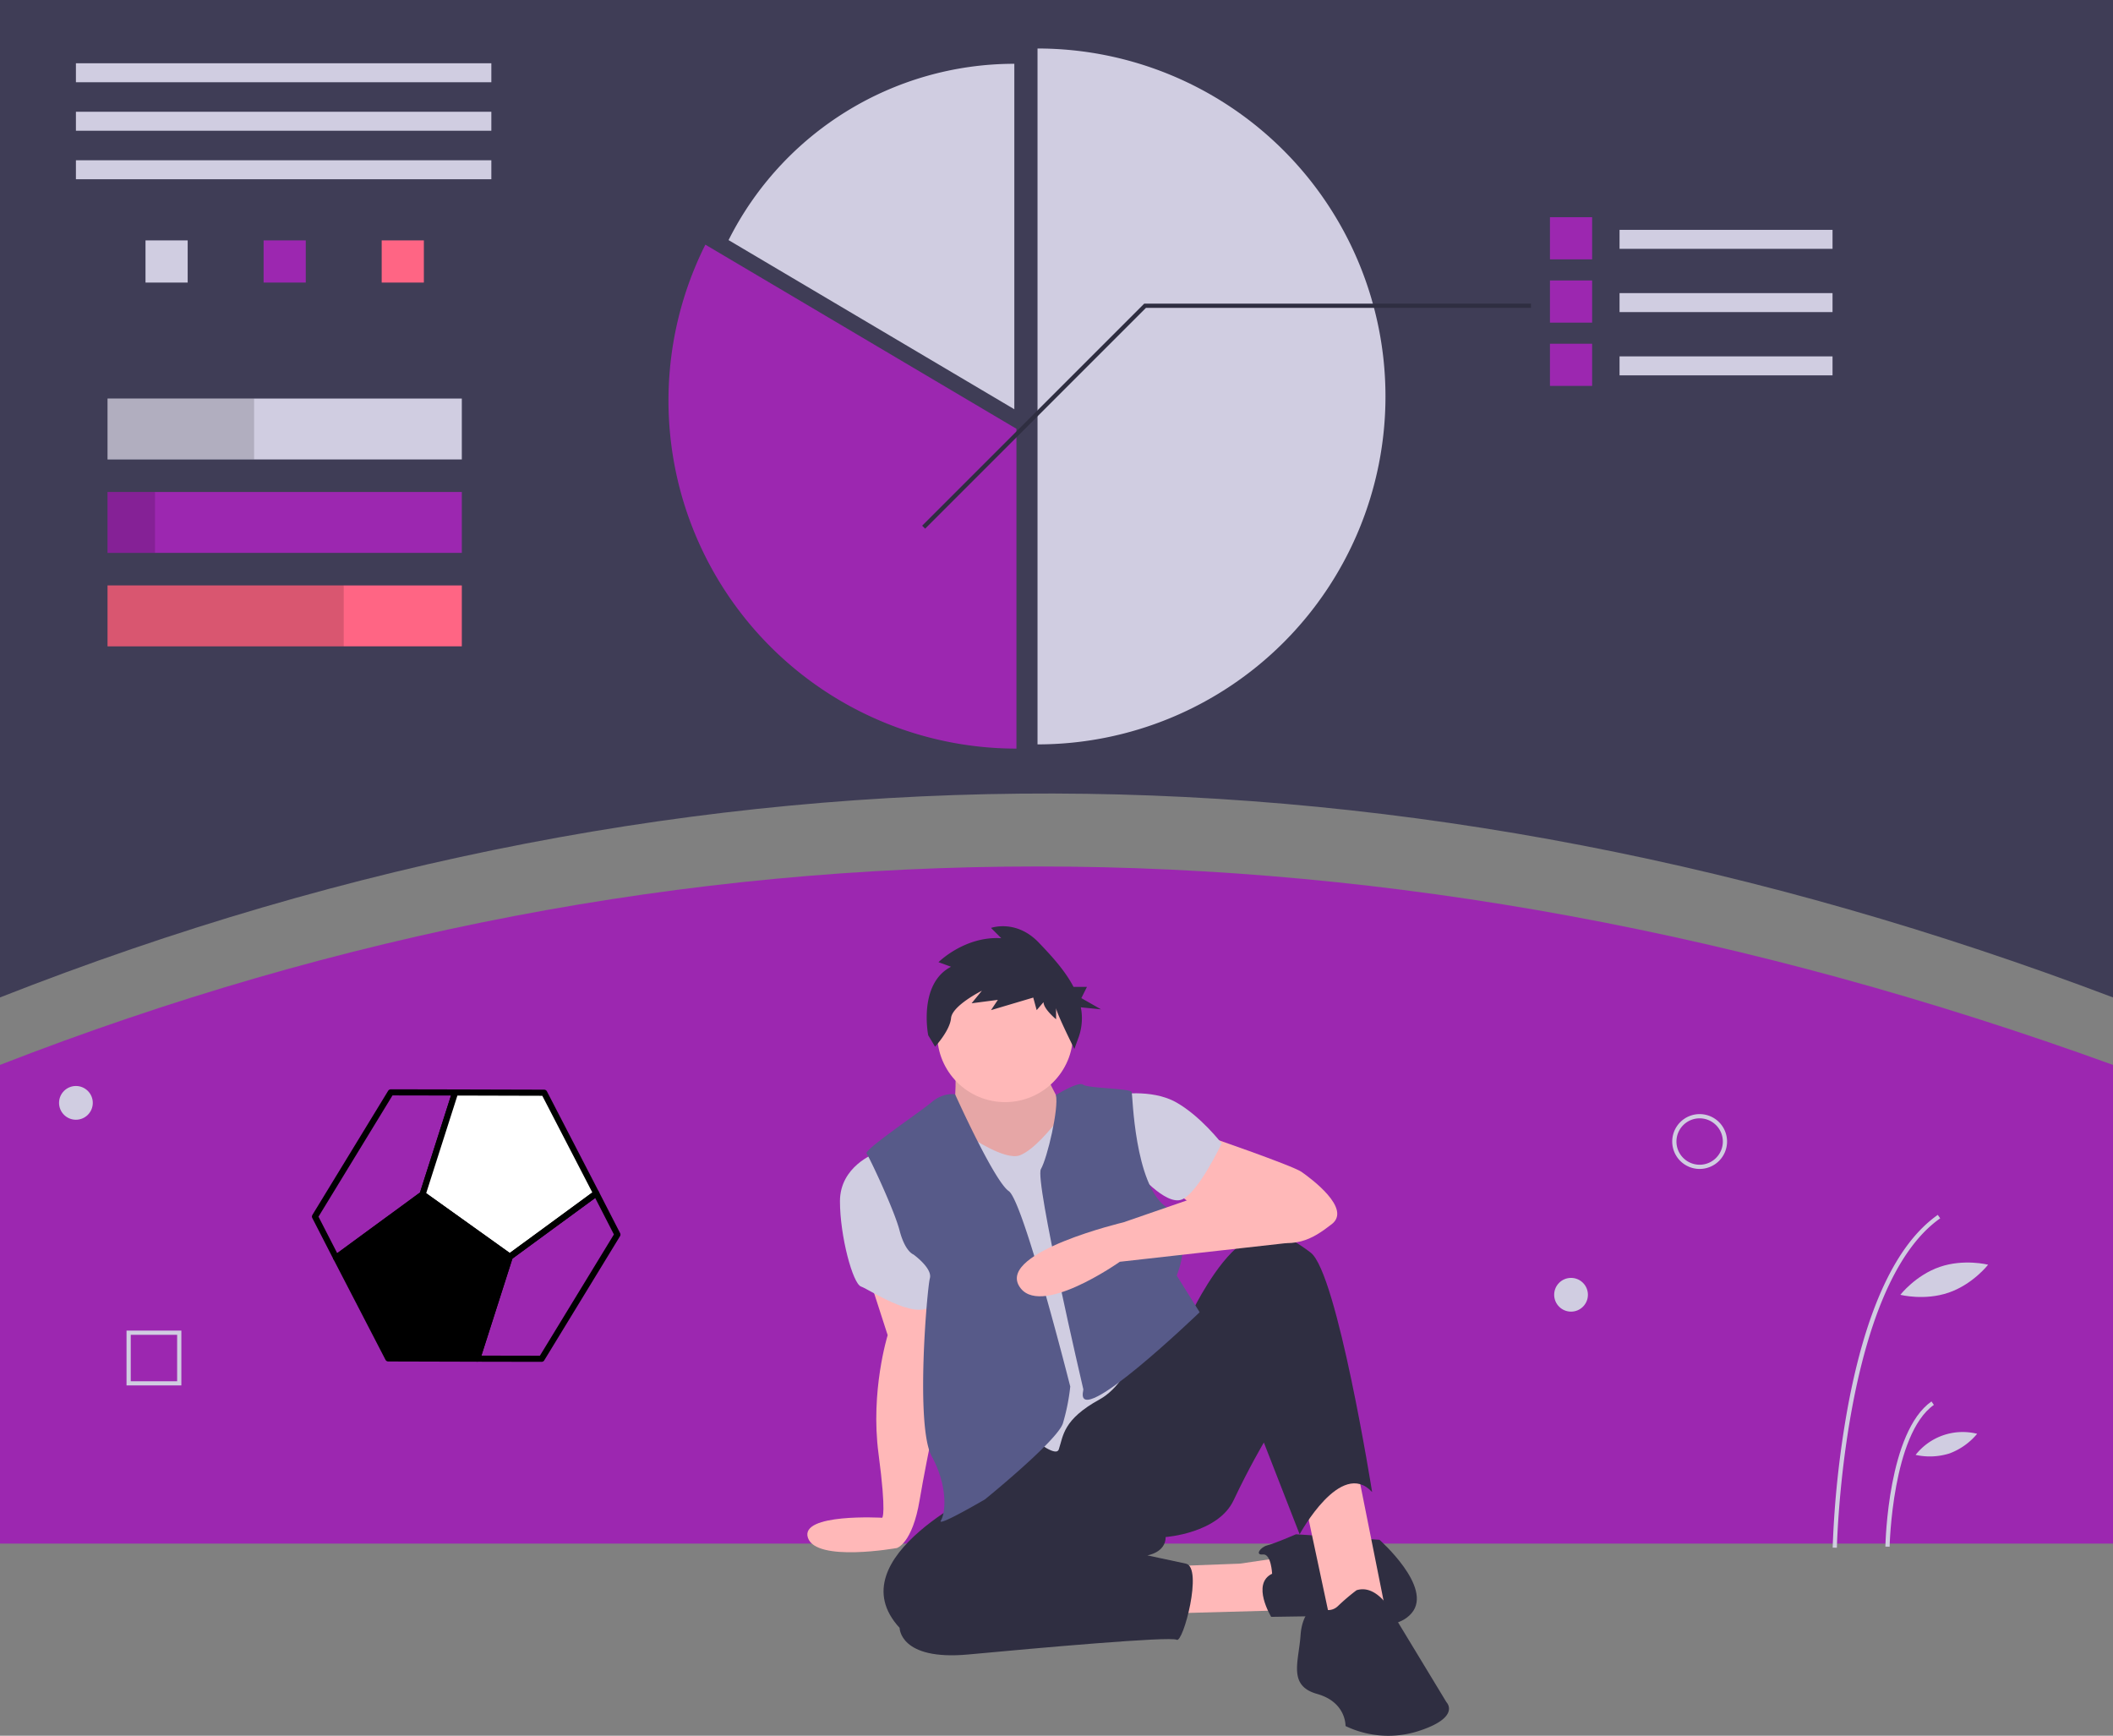 <?xml version="1.0" encoding="UTF-8" standalone="no"?>
<svg
   xmlns:dc="http://purl.org/dc/elements/1.1/"
   xmlns:cc="http://creativecommons.org/ns#"
   xmlns:rdf="http://www.w3.org/1999/02/22-rdf-syntax-ns#"
   xmlns:svg="http://www.w3.org/2000/svg"
   xmlns="http://www.w3.org/2000/svg"
   xmlns:sodipodi="http://sodipodi.sourceforge.net/DTD/sodipodi-0.dtd"
   xmlns:inkscape="http://www.inkscape.org/namespaces/inkscape"
   inkscape:version="1.0 (4035a4f, 2020-05-01)"
   sodipodi:docname="undraw_personal_goals_edgd_manage.svg"
   version="1.1"
   viewBox="0 0 1002 823.119"
   height="823.119"
   width="1002"
   data-name="Layer 1"
   id="ab83d798-7d25-4111-a4e2-42875f6e6704">
  <rect x="0" y="0" width="1002" height="823.119" fill="#808080" stroke="none"/>
  <defs
     id="defs2040" />
  <sodipodi:namedview
     inkscape:current-layer="ab83d798-7d25-4111-a4e2-42875f6e6704"
     inkscape:window-maximized="0"
     inkscape:window-y="26"
     inkscape:window-x="0"
     inkscape:cy="411.5593"
     inkscape:cx="233.34742"
     inkscape:zoom="0.71921593"
     showgrid="false"
     id="namedview2038"
     inkscape:window-height="774"
     inkscape:window-width="1280"
     inkscape:pageshadow="2"
     inkscape:pageopacity="0"
     guidetolerance="10"
     gridtolerance="10"
     objecttolerance="10"
     borderopacity="1"
     bordercolor="#666666"
     pagecolor="#ffffff" />
  <title
     id="title1929">personal_goals</title>
  <path
     id="path1931"
     fill="#3f3d56"
     transform="translate(-99 -38.441)"
     d="M1101,511.441c-335.922-127.294-669.972-130.563-1002,0v-473H1101Z" />
  <rect
     id="rect1933"
     fill="#d0cde1"
     height="9"
     width="197"
     y="30"
     x="36" />
  <rect
     id="rect1935"
     fill="#d0cde1"
     height="9"
     width="197"
     y="53"
     x="36" />
  <rect
     id="rect1937"
     fill="#d0cde1"
     height="9"
     width="197"
     y="76"
     x="36" />
  <rect
     id="rect1939"
     fill="#d0cde1"
     height="20"
     width="20"
     y="114"
     x="69" />
  <rect
     id="rect1941"
     fill="#9c27b0"
     height="20"
     width="20"
     y="114"
     x="125" />
  <rect
     id="rect1943"
     fill="#ff6584"
     height="20"
     width="20"
     y="114"
     x="181" />
  <rect
     id="rect1945"
     fill="#d0cde1"
     height="28.877"
     width="168"
     y="189"
     x="51" />
  <rect
     id="rect1947"
     fill="#9c27b0"
     height="28.877"
     width="168"
     y="233.311"
     x="51" />
  <rect
     id="rect1949"
     fill="#ff6584"
     height="28.877"
     width="168"
     y="277.623"
     x="51" />
  <rect
     id="rect1951"
     opacity="0.15"
     height="28.877"
     width="69.5"
     y="189"
     x="51" />
  <rect
     id="rect1953"
     opacity="0.15"
     height="28.877"
     width="22.5"
     y="233.311"
     x="51" />
  <rect
     id="rect1955"
     opacity="0.15"
     height="28.877"
     width="112"
     y="277.623"
     x="51" />
  <path
     id="path1957"
     fill="#d0cde1"
     transform="translate(-99 -38.441)"
     d="M591,61.441v330a165,165,0,0,0,0-330Z" />
  <path
     id="path1959"
     fill="#d0cde1"
     transform="translate(-99 -38.441)"
     d="M580,68.694a151.567,151.567,0,0,0-135.51,83.609L580,232.517Z" />
  <path
     id="path1961"
     fill="#9c27b0"
     transform="translate(-99 -38.441)"
     d="M433.49,154.454A165.046,165.046,0,0,0,581,393.441v-151.67Z" />
  <rect
     id="rect1963"
     fill="#d0cde1"
     height="9"
     width="101"
     y="109"
     x="768" />
  <rect
     id="rect1965"
     fill="#9c27b0"
     height="20"
     width="20"
     y="103"
     x="735" />
  <rect
     id="rect1967"
     fill="#d0cde1"
     height="9"
     width="101"
     y="139"
     x="768" />
  <rect
     id="rect1969"
     fill="#9c27b0"
     height="20"
     width="20"
     y="133"
     x="735" />
  <rect
     id="rect1971"
     fill="#d0cde1"
     height="9"
     width="101"
     y="169"
     x="768" />
  <rect
     id="rect1973"
     fill="#9c27b0"
     height="20"
     width="20"
     y="163"
     x="735" />
  <polygon
     id="polygon1975"
     fill="#2f2e41"
     points="438.707 250.707 437.293 249.293 542.586 144 726 144 726 146 543.414 146 438.707 250.707" />
  <path
     style="fill:#9c27b0;fill-opacity:1"
     id="path1977"
     fill="#3f3d56"
     transform="translate(-99 -38.441)"
     d="M1101,770.441H99v-227q483-188.205,1002,0Z" />
  <path
     id="path1979"
     fill="#ffb8b8"
     transform="translate(-99 -38.441)"
     d="M510.803,643.322,519.94,671.603s-8.267,26.541-4.351,56.128,1.74,30.457,1.74,30.457-39.126-2.252-35.21,9.495,42.172,4.863,42.172,4.863,7.347-1.978,10.828-22.863,12.232-61.111,12.232-61.111L539.122,650.597Z" />
  <path
     id="path1981"
     fill="#d0cde1"
     transform="translate(-99 -38.441)"
     d="M513.849,585.453s-16.534,6.091-16.534,22.625,6.091,39.159,10.007,40.464,30.022,19.144,34.808,6.527S513.849,585.453,513.849,585.453Z" />
  <polygon
     id="polygon1983"
     fill="#ffb8b8"
     points="553.211 742.808 588.019 741.503 614.56 737.587 606.728 763.693 542.333 765.433 553.211 742.808" />
  <path
     id="path1985"
     fill="#2f2e41"
     transform="translate(-99 -38.441)"
     d="M702.247,784.73s-.435-9.572-4.351-9.137-1.305-3.481,2.175-4.351,13.488-5.221,13.488-5.221l39.594,2.611s25.671,22.625,15.229,34.808-37.419,1.305-37.419,1.305l-29.152.435S692.24,789.516,702.247,784.73Z" />
  <polygon
     id="polygon1987"
     fill="#ffb8b8"
     points="618.911 712.786 631.529 771.96 657.635 766.739 642.842 692.772 627.178 684.505 618.911 712.786" />
  <path
     id="path1989"
     fill="#2f2e41"
     transform="translate(-99 -38.441)"
     d="M567.801,743.83s-73.097,33.068-42.205,66.57c0,0,0,15.664,32.633,12.618s95.722-8.702,98.768-6.962,12.618-34.373,4.351-36.113-18.274-3.916-18.274-3.916,8.702-1.305,8.702-8.702c0,0,24.801-1.74,32.197-17.404s14.358-27.411,14.358-27.411l16.969,43.51s19.58-36.113,34.373-20.015c0,0-16.534-103.989-29.152-113.561s-21.32-12.618-33.068-3.916-22.625,30.892-22.625,30.892Z" />
  <path
     id="path1991"
     fill="#2f2e41"
     transform="translate(-99 -38.441)"
     d="M742.277,792.562a98.037,98.037,0,0,0-8.702,7.397c-3.481,3.481-8.267,1.74-8.702,0s-8.267,1.305-9.137,13.923-6.091,23.931,7.832,27.846,13.488,15.229,13.488,15.229a46.934,46.934,0,0,0,35.243,2.176c19.58-6.527,12.618-13.488,12.618-13.488l-26.106-43.075S751.849,789.516,742.277,792.562Z" />
  <path
     id="path1993"
     fill="#ffb8b8"
     transform="translate(-99 -38.441)"
     d="M670.05,576.751s41.77,14.358,46.121,17.404,23.931,17.404,14.358,24.801S713.125,631.139,694.416,625.483s-39.594-23.06-39.594-23.06Z" />
  <path
     id="path1995"
     fill="#d0cde1"
     transform="translate(-99 -38.441)"
     d="M628.28,557.607s16.534-3.046,28.282,3.481,21.755,19.58,21.755,19.58-10.878,23.06-18.709,26.541-22.19-13.923-22.19-13.923Z" />
  <path
     id="path1997"
     fill="#ffb8b8"
     transform="translate(-99 -38.441)"
     d="M552.137,544.989s.435,16.969-1.305,18.709,20.885,53.082,45.686,30.457,5.656-31.762,5.656-31.762-9.137-16.969-8.702-18.709-40.464,0-40.464,0Z" />
  <path
     id="path1999"
     opacity="0.1"
     transform="translate(-99 -38.441)"
     d="M552.137,544.989s.435,16.969-1.305,18.709,20.885,53.082,45.686,30.457,5.656-31.762,5.656-31.762-9.137-16.969-8.702-18.709-40.464,0-40.464,0Z" />
  <path
     id="path2001"
     fill="#d0cde1"
     transform="translate(-99 -38.441)"
     d="M559.099,577.621s16.534,11.313,23.495,8.702,15.664-13.923,16.534-14.793,45.251,88.326,45.251,88.326-6.527,32.633-23.931,42.205-17.186,17.186-19.362,23.713-30.24-20.667-30.24-20.667l-17.839-75.708V583.278Z" />
  <path
     id="path2003"
     fill="#575a89"
     transform="translate(-99 -38.441)"
     d="M551.92,557.389s-5.439-1.088-11.095,3.698-32.197,22.625-30.892,24.366,13.053,26.541,15.664,36.549,6.527,11.313,6.527,11.313,9.137,6.527,7.832,11.313-6.962,70.051.87,84.41,6.527,26.976,4.351,30.457,20.885-10.007,20.885-10.007,34.373-27.846,36.984-36.113a97.263,97.263,0,0,0,3.481-17.404S584.335,608.079,577.373,603.292,551.92,557.389,551.92,557.389Z" />
  <path
     id="path2005"
     fill="#575a89"
     transform="translate(-99 -38.441)"
     d="M599.72,557.733s10.721-6.653,12.897-4.913,22.625,1.74,23.06,3.481,1.305,43.51,16.099,54.388,5.221,32.633,5.221,32.633l10.878,17.404s-59.173,56.994-55.258,37.419c.218-1.088,0-1.305,0-1.305s-23.06-98.768-20.015-103.989S601.182,563.951,599.72,557.733Z" />
  <path
     id="path2007"
     fill="#ffb8b8"
     transform="translate(-99 -38.441)"
     d="M690.935,597.636,631.761,618.086s-58.739,13.923-49.602,30.022,47.861-11.313,47.861-11.313l78.8-8.829S740.101,601.552,690.935,597.636Z" />
  <circle
     id="circle2009"
     fill="#ffb8b8"
     r="32.197"
     cy="490.449"
     cx="476.633" />
  <path
     id="path2011"
     fill="#2f2e41"
     transform="translate(-99 -38.441)"
     d="M549.992,496.891l-5.956-2.166s12.453-12.453,29.779-11.37l-4.873-4.873s11.912-4.331,22.741,7.039c5.692,5.977,12.279,13.003,16.385,20.917h6.378l-2.662,5.324,9.317,5.324-9.563-.956a26.866,26.866,0,0,1-.905,13.789l-2.166,5.956s-8.663-17.326-8.663-19.492v5.414s-5.956-4.873-5.956-8.122L590.6,517.466l-1.624-5.956-20.033,5.956,3.249-4.873-12.453,1.624,4.873-5.956s-14.077,7.039-14.619,12.995c-.541,5.956-7.58,13.536-7.58,13.536l-3.249-5.414S534.29,505.013,549.992,496.891Z" />
  <path
     id="path2013"
     fill="#d0cde1"
     transform="translate(-99 -38.441)"
     d="M970.067,772.394l-2-.039a463.835,463.835,0,0,1,7.1-66.287c8.648-46.881,23.029-77.67,42.743-91.512l1.148,1.637C973.007,648.526,970.091,771.158,970.067,772.394Z" />
  <path
     id="path2015"
     fill="#d0cde1"
     transform="translate(-99 -38.441)"
     d="M995.067,771.915l-2-.039c.043-2.215,1.293-54.414,21.843-68.842l1.148,1.637C996.338,718.517,995.077,771.383,995.067,771.915Z" />
  <circle
     id="circle2017"
     fill="#9c27b0"
     r="10"
     cy="567.933"
     cx="931.436" />
  <circle
     id="circle2019"
     fill="#9c27b0"
     r="10"
     cy="653.933"
     cx="926.484" />
  <path
     id="path2021"
     fill="#9c27b0"
     transform="translate(-99 -38.441)"
     d="M990.406,622.369c1.879,12.004-3.019,22.741-3.019,22.741s-7.945-8.726-9.825-20.73,3.019-22.741,3.019-22.741S988.527,610.365,990.406,622.369Z" />
  <path
     id="path2023"
     fill="#d0cde1"
     transform="translate(-99 -38.441)"
     d="M1023.062,651.431c-11.493,3.942-22.904,1.034-22.904,1.034s7.223-9.3,18.716-13.242,22.903-1.034,22.903-1.034S1034.555,647.489,1023.062,651.431Z" />
  <path
     id="path2025"
     fill="#d0cde1"
     transform="translate(-99 -38.441)"
     d="M1023.462,727.684a31.134,31.134,0,0,1-16.064.694,28.374,28.374,0,0,1,29.172-10.006A31.134,31.134,0,0,1,1023.462,727.684Z" />
  <path
     id="path2027"
     fill="#d0cde1"
     transform="translate(-99 -38.441)"
     d="M904.984,592.776a13,13,0,1,1,13-13A13.014,13.014,0,0,1,904.984,592.776Zm0-24a11,11,0,1,0,11,11A11.012,11.012,0,0,0,904.984,568.776Z" />
  <circle
     id="circle2029"
     fill="#d0cde1"
     r="8"
     cy="614"
     cx="745" />
  <circle
     id="circle2031"
     fill="#d0cde1"
     r="8"
     cy="523"
     cx="36" />
  <path
     id="path2033"
     fill="#d0cde1"
     transform="translate(-99 -38.441)"
     d="M185,695.441H159v-26h26Zm-24-2h22v-22H161Z" />
  <path
     id="topleft"
     style="opacity:1;fill:none;fill-opacity:1;fill-rule:nonzero;stroke:#000000;stroke-width:2.904;stroke-linejoin:round;stroke-miterlimit:4;stroke-dasharray:none;stroke-opacity:1"
     d="m 185.311,518.019 30.532,0.058 -15.445,48.327 -41.002,30.051 -10.026,-19.538 z" />
  <path
     id="topright"
     style="opacity:1;fill:#ffffff;fill-opacity:1;fill-rule:nonzero;stroke:#000000;stroke-width:2.904;stroke-linejoin:round;stroke-miterlimit:4;stroke-dasharray:none;stroke-opacity:1"
     d="m 258.05,518.192 -42.207,-0.116 -15.445,48.327 41.352,29.571 41.002,-30.051 z" />
  <path
     id="bottomleft"
     style="opacity:1;fill-opacity:1;fill-rule:nonzero;stroke:#000000;stroke-width:2.904;stroke-linejoin:round;stroke-miterlimit:4;stroke-dasharray:none;stroke-opacity:1"
     d="m 184.098,644.185 42.207,0.116 15.445,-48.327 -41.352,-29.571 -41.002,30.051 z" />
  <path
     id="bottomright"
     style="opacity:1;fill:none;fill-opacity:1;fill-rule:nonzero;stroke:#000000;stroke-width:2.904;stroke-linejoin:round;stroke-miterlimit:4;stroke-dasharray:none;stroke-opacity:1"
     d="m 256.837,644.358 -30.532,-0.058 15.445,-48.327 41.002,-30.051 10.026,19.538 z" />
</svg>
